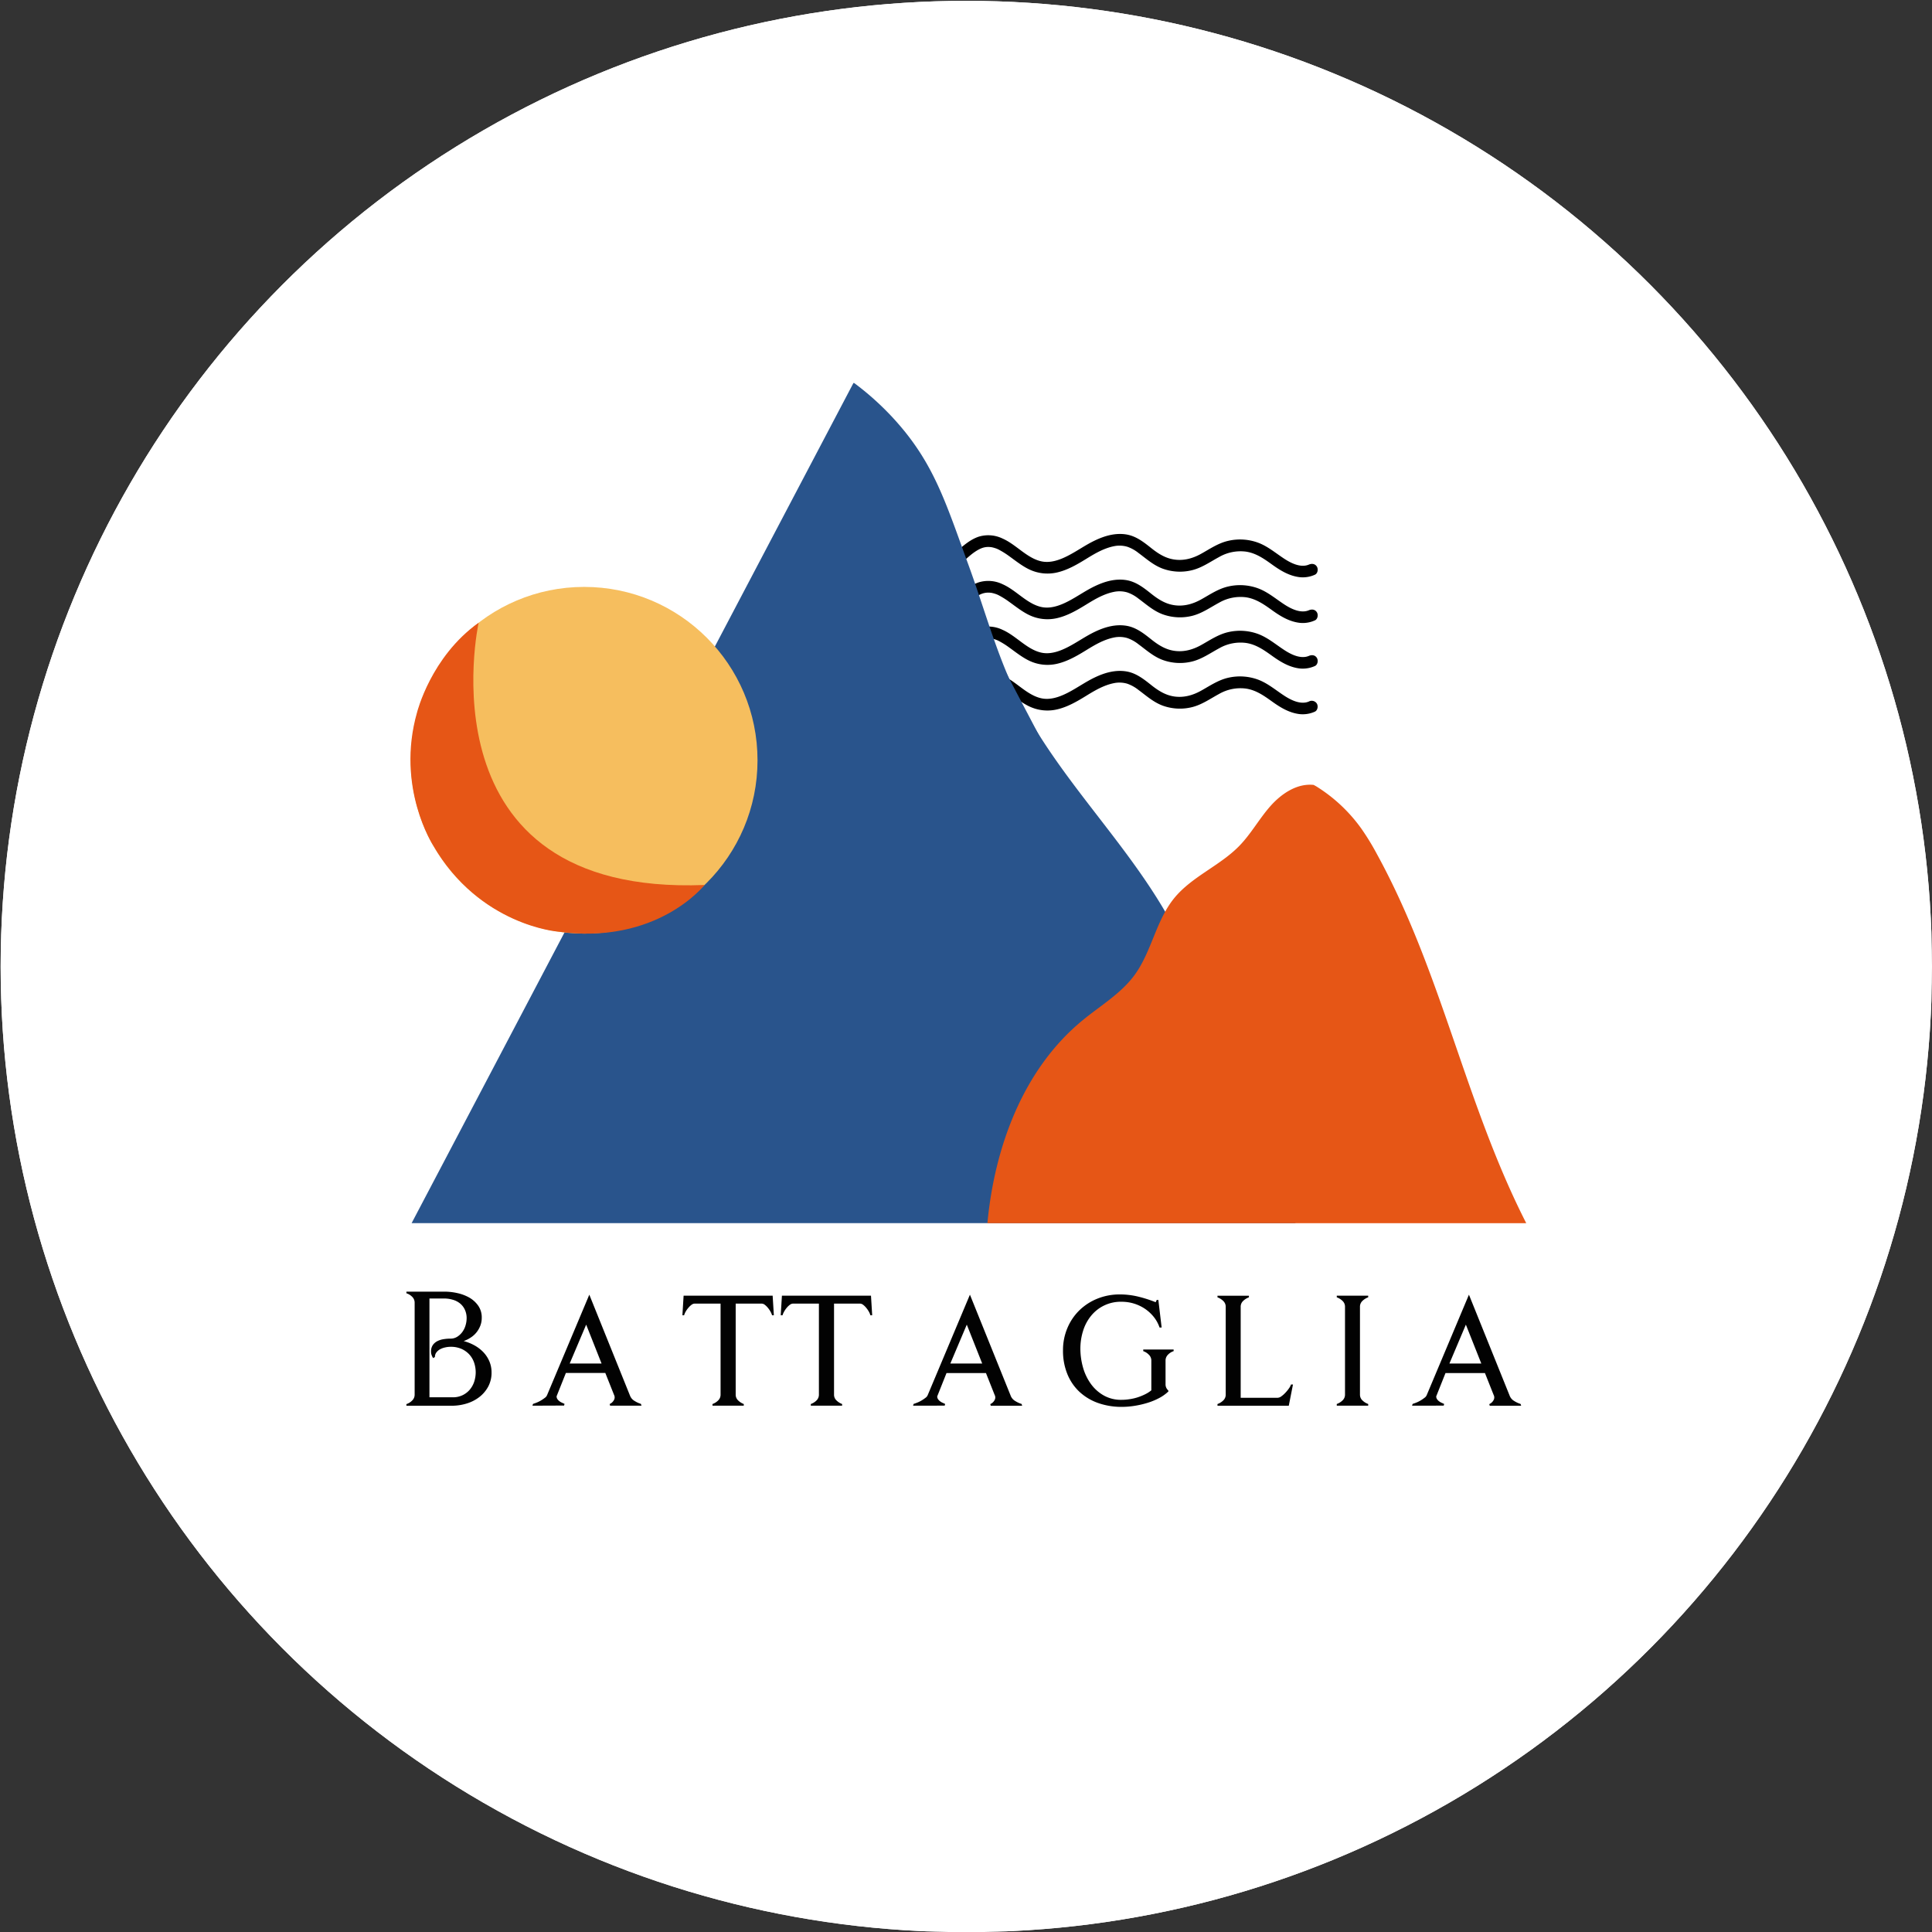 <svg id="Capa_1" data-name="Capa 1" xmlns="http://www.w3.org/2000/svg" xmlns:xlink="http://www.w3.org/1999/xlink" viewBox="0 0 1077.68 1077.78"><rect x="0" y="0" width="1077.68" height="1077.78" fill="#333333" stroke="none"/><defs><style>.cls-1{fill:#fff;}.cls-2{clip-path:url(#clip-path);}.cls-3{fill:#29548c;}.cls-4{fill:#f6be5e;}.cls-5{fill:#e65616;}.cls-6{fill:#020202;}</style><clipPath id="clip-path" transform="translate(-1.51 -1.41)"><circle class="cls-1" cx="540.53" cy="540.53" r="538.66"/></clipPath></defs><circle class="cls-1" cx="539.02" cy="539.12" r="538.66"/><g class="cls-2"><rect class="cls-1" width="1077.32" height="1077.32"/></g><path d="M446.9,321.44c6.17,1.27,11.39-1.88,16-5.67,4.1-3.38,7.91-7,12.77-9.35a16.83,16.83,0,0,1,14-.21c4.91,2,9.14,5.47,13.45,8.5,4.71,3.31,10,6.41,15.78,7.28a20.59,20.59,0,0,0,14.78-3.39c3.58-2.4,7-5.83,10.13-8.28.78-.6,1.59-1.16,2.42-1.68a19.1,19.1,0,0,1,2.43-1.28,10.39,10.39,0,0,1,5.53-.76l.18,0,.69.14c.51.12,1,.26,1.52.42a12.16,12.16,0,0,1,2.34,1,45.17,45.17,0,0,1,5.53,3.49c3.54,2.54,7,5.33,10.88,7.24a23.62,23.62,0,0,0,16,1.8c5.73-1.34,11-4.41,15.94-7.45s9.9-6,15.6-7.15a15.4,15.4,0,0,1,7.45.3,20.79,20.79,0,0,1,6.21,3.44c4.37,3.22,8.23,6.76,13.39,8.72a28.19,28.19,0,0,0,16.63.89c5.48-1.37,10.07-4.68,15-7.33a23.88,23.88,0,0,1,14.93-3c5.65.82,10.14,4,14.67,7.26s9.55,6.34,15.39,7a16.32,16.32,0,0,0,8.38-1.36c1.63-.69,2-3.1,1.18-4.49-1-1.69-2.86-1.87-4.49-1.18-4.46,1.9-9.78-.71-13.48-3.1-4.83-3.12-9.13-6.89-14.54-9a29.18,29.18,0,0,0-17-1.14c-5.54,1.26-10.19,4.49-15.08,7.21-4.58,2.54-9.48,3.95-14.75,3.24-5-.66-9-3.19-12.89-6.26-4.21-3.35-8.51-6.81-14-7.74-6.08-1-12,.68-17.44,3.26-5.28,2.48-10,5.93-15.2,8.59-4.56,2.35-9.89,4.3-15.06,3.08-8-1.87-13.84-9.34-21.46-12.68a18.26,18.26,0,0,0-13.35-1c-4.32,1.48-7.83,4.39-11.23,7.35-3,2.59-6.13,5.58-9.61,6.77-5,1.69-9.94.14-14.38-2.28-9.56-5.22-17.66-14.5-29.35-14.52-5.56,0-10.81,2.31-15.31,5.44s-8.09,7.24-12.71,10c-1.86,1.1-4,2-6.15,1.53a3.37,3.37,0,0,0-4,2.29,3.31,3.31,0,0,0,2.29,4Z" transform="translate(-1.51 -1.41)"/><path d="M446.9,346.91c6.17,1.27,11.39-1.88,16-5.66,4.1-3.39,7.91-7,12.77-9.36a16.83,16.83,0,0,1,14-.21c4.91,2,9.14,5.47,13.45,8.5,4.71,3.31,10,6.41,15.78,7.28a20.59,20.59,0,0,0,14.78-3.39c3.58-2.4,7-5.83,10.13-8.28.78-.6,1.59-1.16,2.42-1.68a19.1,19.1,0,0,1,2.43-1.28,10.39,10.39,0,0,1,5.53-.76l.18,0,.69.14c.51.12,1,.26,1.52.42a12.16,12.16,0,0,1,2.34,1,44.07,44.07,0,0,1,5.53,3.5c3.54,2.53,7,5.32,10.88,7.23a23.56,23.56,0,0,0,16,1.8c5.73-1.34,11-4.41,15.94-7.45s9.9-6,15.6-7.15a15.4,15.4,0,0,1,7.45.3,20.79,20.79,0,0,1,6.21,3.44c4.37,3.22,8.23,6.76,13.39,8.72a28.27,28.27,0,0,0,16.63.9c5.48-1.38,10.07-4.69,15-7.34a23.94,23.94,0,0,1,14.93-3c5.65.82,10.14,4,14.67,7.26s9.55,6.34,15.39,7a16.32,16.32,0,0,0,8.38-1.36c1.63-.69,2-3.1,1.18-4.49-1-1.69-2.86-1.87-4.49-1.18-4.46,1.9-9.78-.71-13.48-3.1-4.83-3.12-9.13-6.89-14.54-9a29.18,29.18,0,0,0-17-1.14c-5.54,1.26-10.19,4.49-15.08,7.21-4.58,2.54-9.48,3.95-14.75,3.24-5-.66-9-3.19-12.89-6.26-4.21-3.35-8.51-6.81-14-7.74-6.08-1-12,.68-17.44,3.26-5.28,2.48-10,5.93-15.2,8.6-4.56,2.34-9.89,4.29-15.06,3.07-8-1.87-13.84-9.34-21.46-12.68a18.26,18.26,0,0,0-13.35-1c-4.32,1.48-7.83,4.39-11.23,7.35-3,2.59-6.13,5.58-9.61,6.77-5,1.69-9.94.14-14.38-2.28-9.56-5.21-17.66-14.5-29.35-14.52-5.56,0-10.81,2.31-15.31,5.44s-8.09,7.24-12.71,10c-1.86,1.1-4,2-6.15,1.53a3.37,3.37,0,0,0-4,2.3,3.3,3.3,0,0,0,2.29,4Z" transform="translate(-1.51 -1.41)"/><path d="M446.9,372.39c6.17,1.26,11.39-1.89,16-5.67,4.1-3.39,7.91-7,12.77-9.35a16.79,16.79,0,0,1,14-.22c4.91,2,9.14,5.47,13.45,8.5,4.71,3.31,10,6.41,15.78,7.28a20.59,20.59,0,0,0,14.78-3.39c3.58-2.4,7-5.83,10.13-8.27a28.38,28.38,0,0,1,2.42-1.69,19.1,19.1,0,0,1,2.43-1.28,10.39,10.39,0,0,1,5.53-.76c-.46-.05.12,0,.18,0l.69.13c.51.12,1,.26,1.52.42a12.16,12.16,0,0,1,2.34,1,44.07,44.07,0,0,1,5.53,3.5c3.54,2.53,7,5.32,10.88,7.23a23.56,23.56,0,0,0,16,1.8c5.73-1.34,11-4.41,15.94-7.45s9.9-6,15.6-7.15a15.4,15.4,0,0,1,7.45.3,21.24,21.24,0,0,1,6.21,3.44c4.37,3.22,8.23,6.76,13.39,8.72a28.11,28.11,0,0,0,16.63.9c5.48-1.38,10.07-4.69,15-7.34a23.87,23.87,0,0,1,14.93-3c5.65.81,10.14,4,14.67,7.25s9.55,6.34,15.39,7a16.42,16.42,0,0,0,8.38-1.35c1.63-.7,2-3.1,1.18-4.5-1-1.69-2.86-1.87-4.49-1.17-4.46,1.89-9.78-.72-13.48-3.11-4.83-3.11-9.13-6.88-14.54-9a29.18,29.18,0,0,0-17-1.14c-5.54,1.27-10.19,4.49-15.08,7.21-4.58,2.54-9.48,3.95-14.75,3.24-5-.66-9-3.19-12.89-6.26-4.21-3.35-8.51-6.81-14-7.73-6.08-1-12,.67-17.44,3.25-5.28,2.48-10,5.93-15.2,8.6-4.56,2.34-9.89,4.3-15.06,3.08-8-1.88-13.84-9.34-21.46-12.69a18.26,18.26,0,0,0-13.35-1c-4.32,1.48-7.83,4.39-11.23,7.35-3,2.59-6.13,5.58-9.61,6.77-5,1.69-9.94.14-14.38-2.28-9.56-5.21-17.66-14.5-29.35-14.52-5.56,0-10.81,2.31-15.31,5.44s-8.09,7.24-12.71,10c-1.86,1.1-4,2-6.15,1.53a3.37,3.37,0,0,0-4,2.3,3.32,3.32,0,0,0,2.29,4Z" transform="translate(-1.51 -1.41)"/><path d="M446.9,397.86c6.17,1.26,11.39-1.89,16-5.67,4.1-3.39,7.91-7,12.77-9.35a16.83,16.83,0,0,1,14-.22c4.91,2,9.14,5.47,13.45,8.5,4.71,3.32,10,6.41,15.78,7.28A20.55,20.55,0,0,0,533.65,395c3.58-2.4,7-5.83,10.13-8.27.78-.6,1.59-1.17,2.42-1.69a19.1,19.1,0,0,1,2.43-1.28,10.39,10.39,0,0,1,5.53-.76c-.46-.05.12,0,.18,0l.69.13c.51.12,1,.26,1.52.42a12.16,12.16,0,0,1,2.34,1,44.07,44.07,0,0,1,5.53,3.5c3.54,2.53,7,5.32,10.88,7.23a23.56,23.56,0,0,0,16,1.8c5.73-1.34,11-4.41,15.94-7.45s9.9-6,15.6-7.15a15.4,15.4,0,0,1,7.45.3,21.24,21.24,0,0,1,6.21,3.44c4.37,3.22,8.23,6.76,13.39,8.73a28.19,28.19,0,0,0,16.63.89c5.48-1.38,10.07-4.68,15-7.34a23.87,23.87,0,0,1,14.93-3c5.65.81,10.14,4,14.67,7.25s9.55,6.34,15.39,7a16.42,16.42,0,0,0,8.38-1.35c1.63-.7,2-3.1,1.18-4.5a3.37,3.37,0,0,0-4.49-1.17c-4.46,1.89-9.78-.72-13.48-3.11-4.83-3.11-9.13-6.88-14.54-9a29.26,29.26,0,0,0-17-1.14c-5.54,1.27-10.19,4.49-15.08,7.21-4.58,2.54-9.48,3.95-14.75,3.25-5-.67-9-3.2-12.89-6.27-4.21-3.35-8.51-6.81-14-7.73-6.08-1-12,.67-17.44,3.25-5.28,2.48-10,5.93-15.2,8.6-4.56,2.34-9.89,4.3-15.06,3.08-8-1.88-13.84-9.34-21.46-12.69a18.26,18.26,0,0,0-13.35-1c-4.32,1.48-7.83,4.39-11.23,7.35-3,2.59-6.13,5.58-9.61,6.77-5,1.69-9.94.14-14.38-2.28-9.56-5.21-17.66-14.5-29.35-14.51-5.56,0-10.81,2.3-15.31,5.43s-8.09,7.24-12.71,10c-1.86,1.1-4,2-6.15,1.53a3.37,3.37,0,0,0-4,2.3,3.32,3.32,0,0,0,2.29,4Z" transform="translate(-1.51 -1.41)"/><polygon class="cls-3" points="476.14 213.48 229.61 682.26 722.67 682.26 476.14 213.48"/><path class="cls-3" d="M477.89,215a156.24,156.24,0,0,1,27.24,25.81c18.43,22.3,24.8,43.46,36.67,75.92,8.77,24,15.4,48.88,26.56,71.87,24.6,50.64,69.75,89.27,93.07,140.52,4.88,10.72,8.74,21.87,12.69,33,14.78,41.46,26.34,78.11,43.91,118.46L456.91,483.21Q467.4,349.13,477.89,215Z" transform="translate(-1.51 -1.41)"/><circle class="cls-4" cx="325.85" cy="424.08" r="96.7"/><path class="cls-5" d="M734.28,439.24c-9.28-1-18,4.88-24.18,11.88s-10.73,15.36-17.23,22.06c-10.91,11.24-26.65,17.19-36.5,29.37-10.14,12.55-12.53,29.89-22.1,42.88-7.56,10.25-18.89,16.89-28.75,25-33.16,27.12-49.23,70.62-53.23,113.27l300.56,0c-34.25-67.28-47.05-139.87-83.38-206.05a137.9,137.9,0,0,0-8.67-14.14A88,88,0,0,0,735.66,440" transform="translate(-1.51 -1.41)"/><path class="cls-6" d="M228.21,722.8v-.91h21.2a33.57,33.57,0,0,1,7.1.79,24,24,0,0,1,6.72,2.5,15.52,15.52,0,0,1,5,4.51,11.36,11.36,0,0,1,2,6.81,12,12,0,0,1-.79,4.38,14.11,14.11,0,0,1-2.13,3.72,13.59,13.59,0,0,1-3.17,2.87,17.8,17.8,0,0,1-4,2,25.67,25.67,0,0,1,6,2.38,20.86,20.86,0,0,1,4.93,3.75,17.31,17.31,0,0,1,3.38,5.1,15.71,15.71,0,0,1,1.25,6.3,16.31,16.31,0,0,1-1.88,7.89,18.33,18.33,0,0,1-5,5.85,22,22,0,0,1-7.09,3.59,28.45,28.45,0,0,1-8.19,1.21H228.21v-.92a7.88,7.88,0,0,0,3.21-2,4.47,4.47,0,0,0,1.38-3.29V728.06a4.48,4.48,0,0,0-1.38-3.29A7.88,7.88,0,0,0,228.21,722.8Zm12.85,2.92v55.11h13a12.42,12.42,0,0,0,5.38-1.13,12.14,12.14,0,0,0,4-3,13.5,13.5,0,0,0,2.55-4.47,16.82,16.82,0,0,0-.09-10.94,13,13,0,0,0-2.79-4.55,13.26,13.26,0,0,0-4.39-3,14.7,14.7,0,0,0-5.8-1.08,14.12,14.12,0,0,0-3,.33,10.81,10.81,0,0,0-2.84,1,6.57,6.57,0,0,0-2.13,1.79,4.13,4.13,0,0,0-.84,2.59l-1,.59a8,8,0,0,1-.83-1.68,5.15,5.15,0,0,1-.34-1.83,6.39,6.39,0,0,1,1-3.76,6.91,6.91,0,0,1,2.58-2.21,11.6,11.6,0,0,1,3.51-1.08,24.3,24.3,0,0,1,3.76-.3,6.87,6.87,0,0,0,3.84-1.09,10.31,10.31,0,0,0,2.84-2.71,11.75,11.75,0,0,0,1.75-3.67,14.1,14.1,0,0,0,.58-3.88,11.17,11.17,0,0,0-1-4.8,9.63,9.63,0,0,0-2.63-3.43,11.34,11.34,0,0,0-4-2.08,16.79,16.79,0,0,0-5-.72Z" transform="translate(-1.51 -1.41)"/><path class="cls-6" d="M298.5,785.51l.34-1c.55-.16,1.25-.42,2.08-.75a15.62,15.62,0,0,0,2.42-1.21,22.82,22.82,0,0,0,2.14-1.46,3.38,3.38,0,0,0,1.2-1.5l23.55-56L353,780.08a5.88,5.88,0,0,0,2.51,2.8,14.82,14.82,0,0,0,3.5,1.62l.34,1H341.83l-.25-.92a5,5,0,0,0,2.34-2.13,3,3,0,0,0,.09-3l-4.85-12.19h-22l-5.18,13a2.75,2.75,0,0,0,.46,1.58,4.83,4.83,0,0,0,1.13,1.17,7.07,7.07,0,0,0,1.42.84c.5.22,1,.45,1.42.67l-.25.92ZM319.29,762h17.78l-8.59-21.7Z" transform="translate(-1.51 -1.41)"/><path class="cls-6" d="M382.16,735.08l.67-10.94H432.5l.67,10.94h-1a9.28,9.28,0,0,0-.88-2.05,13.19,13.19,0,0,0-1.46-2.13,10.29,10.29,0,0,0-1.71-1.67,2.94,2.94,0,0,0-1.79-.66H411.88v50.76a4.35,4.35,0,0,0,1.38,3.25,9.07,9.07,0,0,0,3.13,2v.92H398.94v-.92a8.54,8.54,0,0,0,3.17-2,4.42,4.42,0,0,0,1.34-3.25V728.57H389a3,3,0,0,0-1.75.66,10.09,10.09,0,0,0-1.75,1.67A13.19,13.19,0,0,0,384,733a9.28,9.28,0,0,0-.88,2.05Z" transform="translate(-1.51 -1.41)"/><path class="cls-6" d="M437,735.08l.67-10.94h49.68l.67,10.94h-1a9.2,9.2,0,0,0-.87-2.05,13.93,13.93,0,0,0-1.47-2.13,10.29,10.29,0,0,0-1.71-1.67,2.94,2.94,0,0,0-1.79-.66H466.74v50.76a4.34,4.34,0,0,0,1.37,3.25,9.07,9.07,0,0,0,3.13,2v.92H453.79v-.92a8.58,8.58,0,0,0,3.18-2,4.45,4.45,0,0,0,1.33-3.25V728.57H443.86a3.07,3.07,0,0,0-1.76.66,10.09,10.09,0,0,0-1.75,1.67,13.86,13.86,0,0,0-1.46,2.13,9.28,9.28,0,0,0-.88,2.05Z" transform="translate(-1.51 -1.41)"/><path class="cls-6" d="M510.82,785.51l.33-1c.56-.16,1.25-.42,2.09-.75a16.56,16.56,0,0,0,2.42-1.21,21.4,21.4,0,0,0,2.13-1.46,3.41,3.41,0,0,0,1.21-1.5l23.54-56,22.8,56.53a5.86,5.86,0,0,0,2.5,2.8,14.7,14.7,0,0,0,3.51,1.62l.33,1H554.15l-.25-.92a5,5,0,0,0,2.34-2.13,3,3,0,0,0,.08-3l-4.84-12.19h-22l-5.18,13a2.68,2.68,0,0,0,.46,1.58,4.65,4.65,0,0,0,1.13,1.17,6.56,6.56,0,0,0,1.42.84c.5.22,1,.45,1.41.67l-.25.92ZM531.61,762h17.78l-8.6-21.7Z" transform="translate(-1.51 -1.41)"/><path class="cls-6" d="M653.25,777.57a22.87,22.87,0,0,1-5.39,3.8,36.75,36.75,0,0,1-6.63,2.67,51.55,51.55,0,0,1-7.1,1.59,45.16,45.16,0,0,1-6.68.54A39.23,39.23,0,0,1,614,784a30,30,0,0,1-10.44-6.3,28,28,0,0,1-6.72-9.94,34.12,34.12,0,0,1-2.38-13,31.59,31.59,0,0,1,2.47-12.61,30,30,0,0,1,6.72-9.89,30.92,30.92,0,0,1,10.06-6.48,33,33,0,0,1,12.39-2.33,43.4,43.4,0,0,1,10.27,1.21,70.34,70.34,0,0,1,9.77,3.13l.59-1.25h.92l1.83,15.36h-1.17l-.08-.25a19.58,19.58,0,0,0-3.3-5.85,22.75,22.75,0,0,0-4.88-4.42,23.23,23.23,0,0,0-12.86-3.84,21.24,21.24,0,0,0-17.2,8,24.78,24.78,0,0,0-4.38,8.39,33.18,33.18,0,0,0-1.46,9.85A38.83,38.83,0,0,0,605.57,764a29.17,29.17,0,0,0,4.31,9.18,22.51,22.51,0,0,0,7.18,6.55,19.51,19.51,0,0,0,10.06,2.51,28.65,28.65,0,0,0,4.34-.34,27.28,27.28,0,0,0,4.47-1,30.91,30.91,0,0,0,4.25-1.71,17.7,17.7,0,0,0,3.55-2.25V760.37a4.48,4.48,0,0,0-1.38-3.29,8,8,0,0,0-3.13-2v-.91h16.95v.91a7.66,7.66,0,0,0-3.17,2,4.56,4.56,0,0,0-1.34,3.29v13.11a4.45,4.45,0,0,0,1.51,3.51Z" transform="translate(-1.51 -1.41)"/><path class="cls-6" d="M680.63,784.59a8.86,8.86,0,0,0,3.21-2,4.35,4.35,0,0,0,1.38-3.25v-49a4.37,4.37,0,0,0-1.38-3.26,8.84,8.84,0,0,0-3.21-2v-.92h17.53v.92a8.92,8.92,0,0,0-3.21,2,4.37,4.37,0,0,0-1.38,3.26v50.76h20.62a3.76,3.76,0,0,0,2.09-.83,14.9,14.9,0,0,0,2.25-2,20.81,20.81,0,0,0,2-2.46,8.19,8.19,0,0,0,1.12-2.13h1.09l-2.34,11.86H680.63Z" transform="translate(-1.51 -1.41)"/><path class="cls-6" d="M747.17,724.14H764.7v.92a8.84,8.84,0,0,0-3.21,2,4.37,4.37,0,0,0-1.38,3.26v49a4.35,4.35,0,0,0,1.38,3.25,8.86,8.86,0,0,0,3.21,2v.92H747.17v-.92a9,9,0,0,0,3.21-2,4.35,4.35,0,0,0,1.38-3.25v-49a4.37,4.37,0,0,0-1.38-3.26,8.92,8.92,0,0,0-3.21-2Z" transform="translate(-1.51 -1.41)"/><path class="cls-6" d="M789.16,785.51l.34-1c.55-.16,1.25-.42,2.09-.75a16.56,16.56,0,0,0,2.42-1.21,22.44,22.44,0,0,0,2.12-1.46,3.44,3.44,0,0,0,1.22-1.5l23.54-56,22.79,56.53a5.88,5.88,0,0,0,2.51,2.8,14.82,14.82,0,0,0,3.5,1.62l.34,1H832.49l-.24-.92a5,5,0,0,0,2.33-2.13,3,3,0,0,0,.08-3l-4.84-12.19h-22l-5.18,13a2.75,2.75,0,0,0,.46,1.58,4.83,4.83,0,0,0,1.13,1.17,6.8,6.8,0,0,0,1.42.84c.5.22,1,.45,1.42.67l-.25.92ZM810,762h17.79l-8.61-21.7Z" transform="translate(-1.51 -1.41)"/><path class="cls-5" d="M268.49,348.78s-33.64,152.57,126,146.28c0,0-26.34,33.71-81.84,26,0,0-43.5-3.32-69.49-48,0,0-21-32.35-9-74.35C234.18,398.77,241.79,367.79,268.49,348.78Z" transform="translate(-1.51 -1.41)"/></svg>